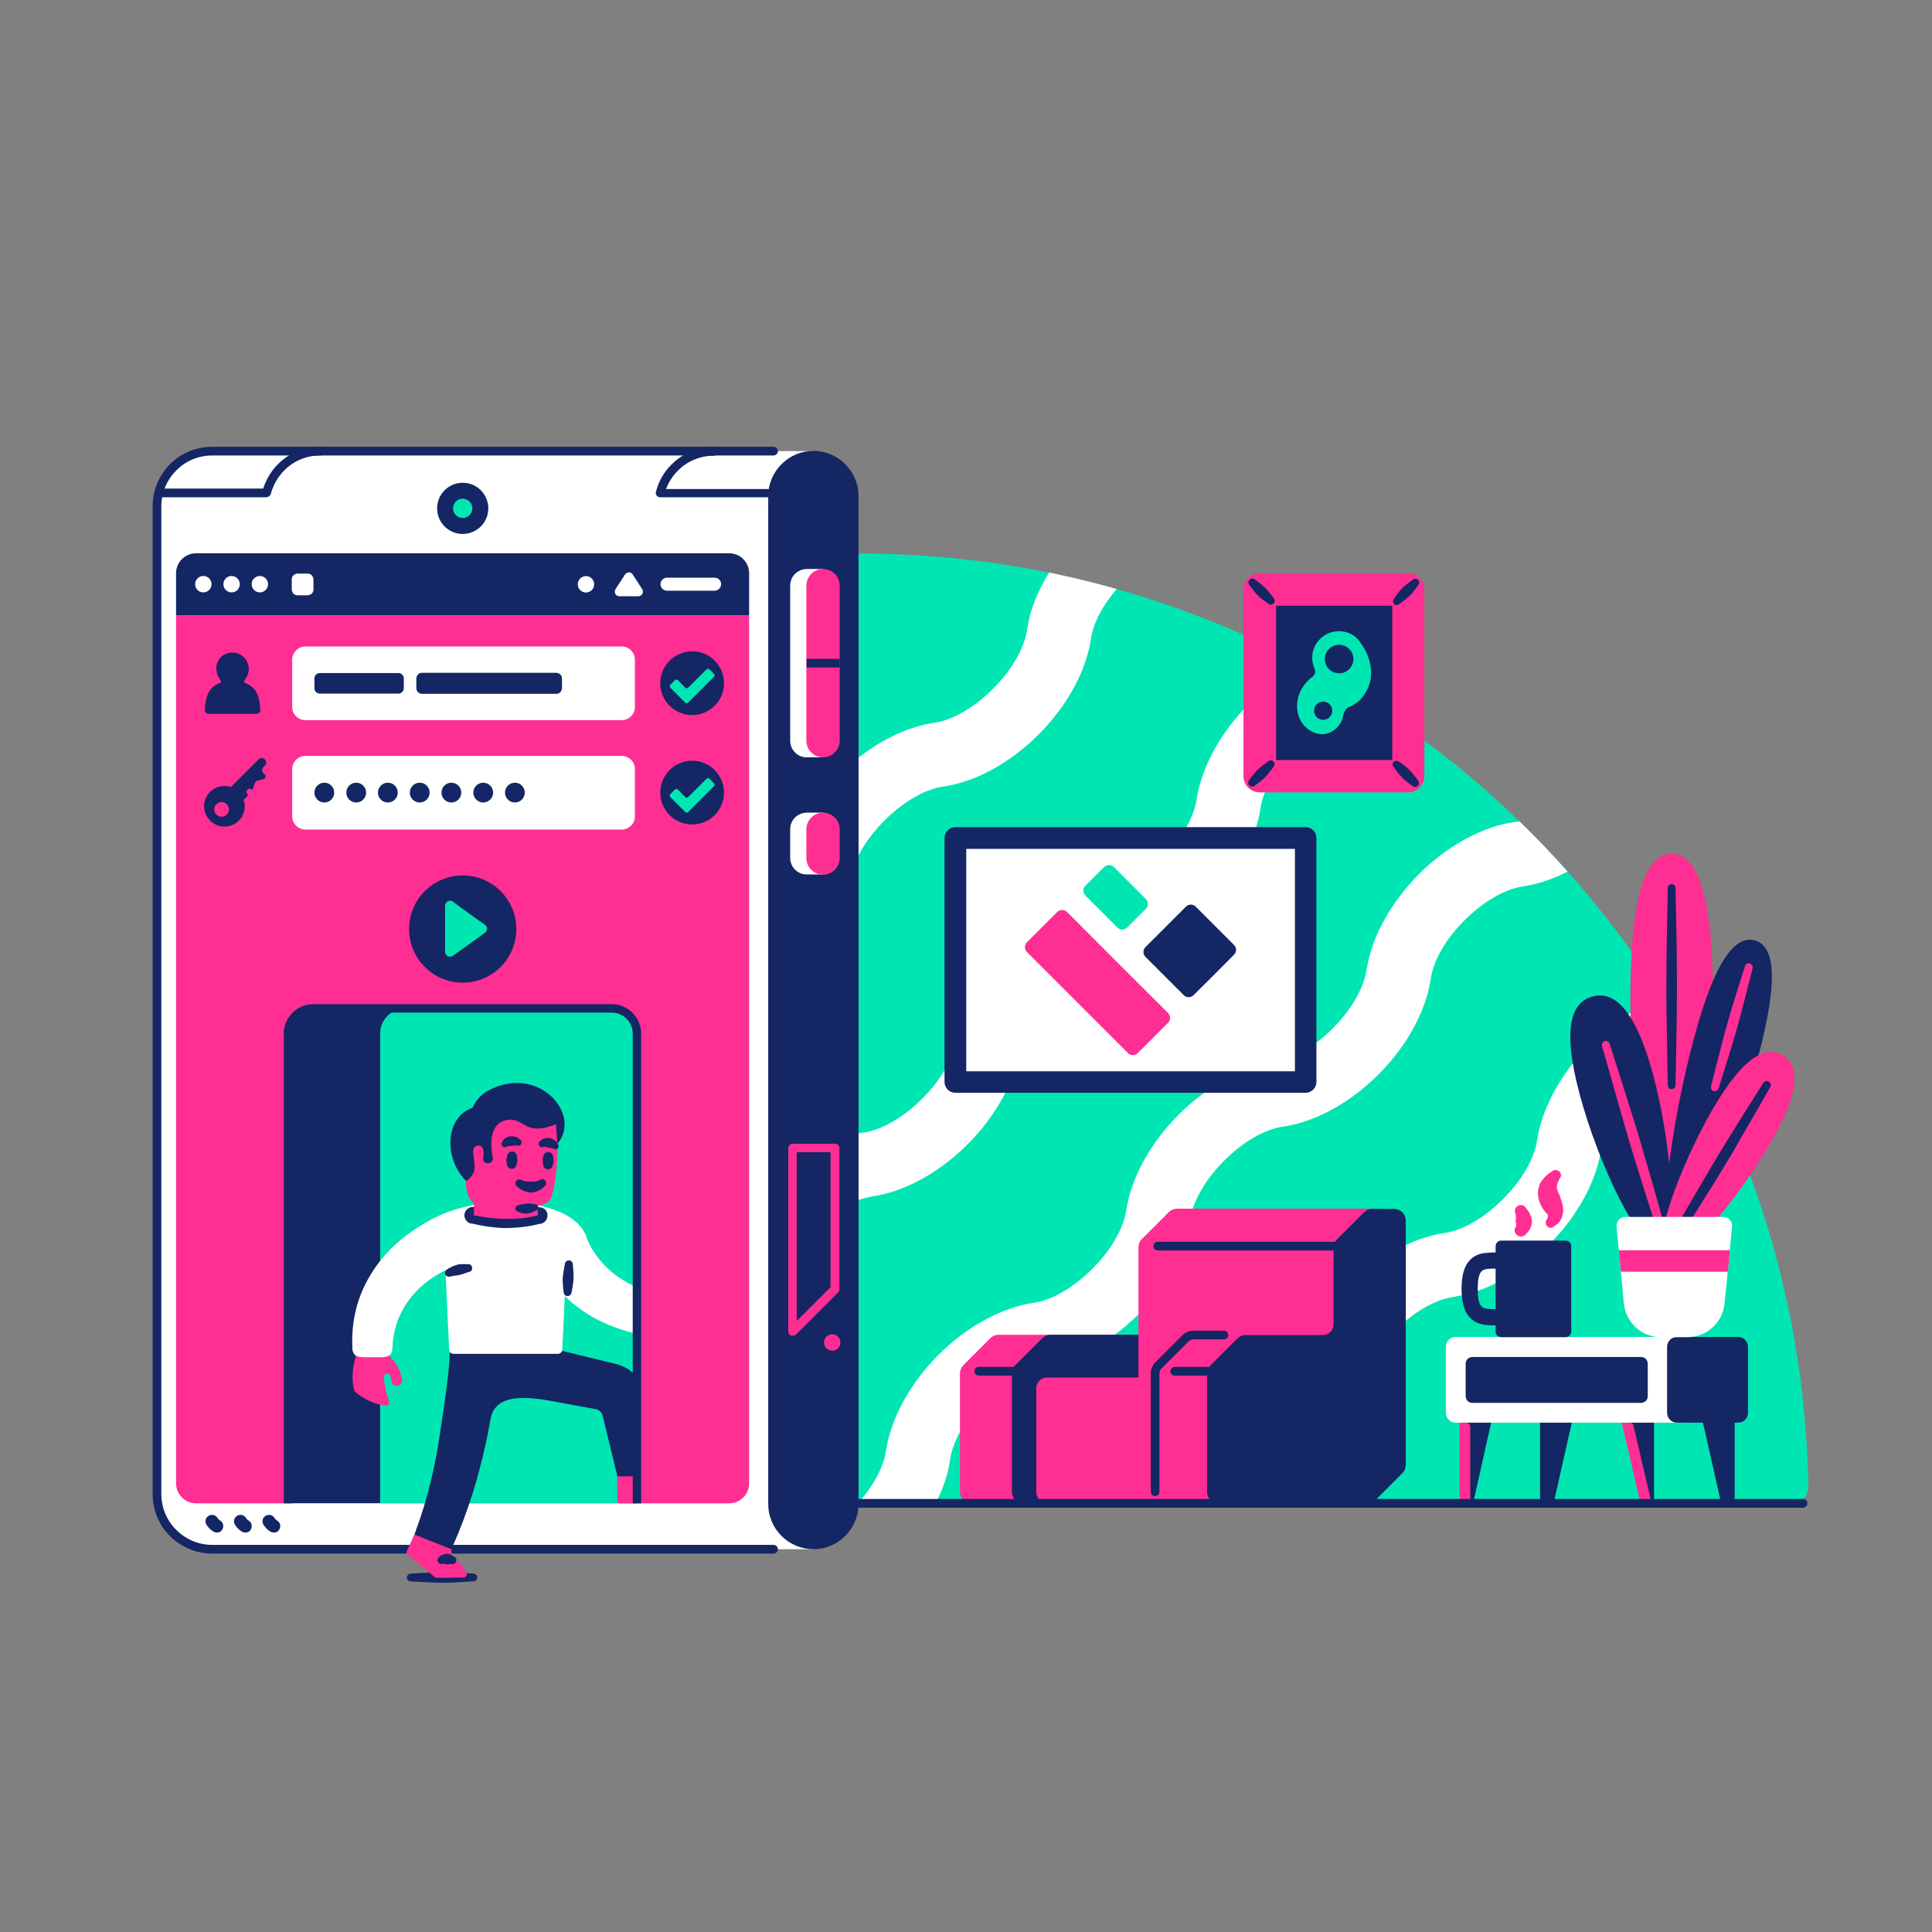 <?xml version="1.0" encoding="UTF-8"?><svg version="1.1" id="Calque_1" xmlns:serif="http://www.serif.com/" xmlns="http://www.w3.org/2000/svg" xmlns:xlink="http://www.w3.org/1999/xlink" x="0px" y="0px" viewBox="0 0 800 800" style="enable-background:new 0 0 800 800;" xml:space="preserve" width="800px" height="800px">

<rect x="0" y="0" width="800" height="800" fill="#808080" stroke="none"/>

<g id="Calque2">
	<path d="M355.5,622.5V229.2c214.8,0,389.7,172.6,393.3,386.6c0,1.8-0.7,3.5-1.9,4.8c-1.3,1.3-3,2-4.8,2
		C690.1,622.5,355.5,622.5,355.5,622.5L355.5,622.5z" style="fill:#00E6B3;"/>
	<path d="M434.4,237.1c9.5,1.9,18.8,4.2,28,6.8c-5.7,6.6-9.5,13.7-10.6,20.1l-0.1,0.7c-1.8,12.3-9.2,27-21.6,39.4
		c-12.1,12.1-26.2,19.4-38.3,21.4l-1.2,0.2c-7.7,1.1-16.6,6.3-24.4,14.1c-4.6,4.6-8.2,9.5-10.7,14.4v-40.5
		c10.4-8.1,21.6-13,31.3-14.4c7.7-1.1,16.6-6.3,24.4-14.1s12.9-16.7,14.1-24.4l0.2-1.2C426.6,252.6,429.6,244.8,434.4,237.1
		L434.4,237.1z" style="fill:#FFFFFF;"/>
	<path d="M540.1,275.1c10.7,5.7,21,11.8,31.1,18.5c-3.3,1.2-6.6,2.1-9.7,2.6l-1.2,0.2c-7.7,1.1-16.6,6.3-24.4,14.1
		c-7.6,7.6-12.6,16.1-13.9,23.7l-0.1,0.7c-1.8,12.3-9.2,27-21.6,39.4c-12.1,12.1-26.2,19.4-38.3,21.4l-1.2,0.2
		c-7.7,1.1-16.6,6.3-24.4,14.1c-7.8,7.8-12.9,16.7-14.1,24.4c-1.8,12.3-9.2,27-21.6,39.4c-12.5,12.5-27.1,19.8-39.4,21.6
		c-1.9,0.3-3.8,0.8-5.8,1.5v-27.6c0.7-0.1,1.3-0.2,2-0.3c7.7-1.1,16.6-6.3,24.4-14.1s12.9-16.7,14.1-24.4c1.8-12.3,9.2-27,21.6-39.4
		c12.5-12.5,27.1-19.8,39.4-21.6c7.7-1.1,16.6-6.3,24.4-14.1c7.8-7.8,12.9-16.7,14.1-24.4l0.2-1.2c2.1-12.1,9.4-26.2,21.4-38.3
		C524.2,284.3,532.2,278.8,540.1,275.1L540.1,275.1z" style="fill:#FFFFFF;"/>
	<path d="M629.2,340.1c6.9,6.7,13.5,13.6,19.9,20.8c-5.9,3-11.7,5-17.1,5.9l-1.2,0.2c-7.7,1.1-16.6,6.3-24.4,14.1
		c-7.6,7.6-12.6,16.1-13.9,23.7l-0.1,0.7c-1.8,12.3-9.2,27-21.6,39.4c-12.1,12.1-26.2,19.4-38.3,21.4l-1.2,0.2
		c-7.7,1.1-16.6,6.3-24.4,14.1c-7.8,7.8-12.9,16.7-14.1,24.4c-1.8,12.3-9.2,27-21.6,39.4c-12.5,12.5-27.1,19.8-39.4,21.6
		c-7.7,1.1-16.6,6.3-24.4,14.1c-7.6,7.6-12.6,16.1-13.9,23.7l-0.1,0.7c-0.8,5.7-2.8,11.8-6,18h-32v-0.2c6.3-7.1,10.5-14.8,11.5-21.7
		l0.2-1.2c2.1-12.1,9.4-26.2,21.4-38.3c12.5-12.5,27.1-19.8,39.4-21.6c7.7-1.1,16.6-6.3,24.4-14.1c7.8-7.8,12.9-16.7,14.1-24.4
		c1.8-12.3,9.2-27,21.6-39.4c12.5-12.5,27.1-19.8,39.4-21.6c7.7-1.1,16.6-6.3,24.4-14.1c7.8-7.8,12.9-16.7,14.1-24.4l0.2-1.2
		c2.1-12.1,9.4-26.2,21.4-38.3c12.5-12.5,27.1-19.8,39.4-21.6l0.1,0C627.8,340.4,628.5,340.3,629.2,340.1L629.2,340.1z" style="fill:#FFFFFF;"/>
	<path d="M688.6,413.3c4.9,7.8,9.6,15.9,14,24.1l-1.1,0.2c-7.7,1.1-16.6,6.3-24.4,14.1c-7.6,7.6-12.6,16.1-13.9,23.7
		L663,476c-1.8,12.3-9.2,27-21.6,39.4c-12.1,12.1-26.2,19.4-38.3,21.4l-1.2,0.2c-7.7,1.1-16.6,6.3-24.4,14.1
		c-7.8,7.8-12.9,16.7-14.1,24.4c-1.8,12.3-9.2,27-21.6,39.4c-2.8,2.8-5.6,5.3-8.6,7.5l-4,0H470c9.6-6.9,19.7-11.1,28.5-12.3
		c7.7-1.1,16.6-6.3,24.4-14.1c7.8-7.8,12.9-16.7,14.1-24.4c1.8-12.3,9.2-27,21.6-39.4c12.5-12.5,27.1-19.8,39.4-21.6
		c7.7-1.1,16.6-6.3,24.4-14.1c7.8-7.8,12.9-16.7,14.1-24.4l0.2-1.2c2.1-12.1,9.4-26.2,21.4-38.3
		C667.7,423.2,678.5,416.7,688.6,413.3L688.6,413.3z" style="fill:#FFFFFF;"/>
	<path d="M337,186.8H87.9c-6.1,0-11.9,2.4-16.2,6.7c-4.3,4.3-6.7,10.1-6.7,16.2c0,77.8,0,331.2,0,408.9
		c0,6.1,2.4,11.9,6.7,16.2c4.3,4.3,10.1,6.7,16.2,6.7c65.5,0,249.1,0,249.1,0V186.8L337,186.8z" style="fill:#FFFFFF;"/>
	<path d="M196,651.6c0,0-2.7-0.2-6.5-0.4c-2-0.1-4.2-0.2-6.5-0.2c-1.3,0-2.6,0-3.9,0.1c-4.9,0.2-9,0.5-9,0.5
		c-0.9,0-1.6,0.7-1.6,1.6c0,0.9,0.7,1.6,1.6,1.6c0,0,4.1,0.3,9,0.5c1.3,0,2.6,0.1,3.9,0.1c2.2,0,4.5-0.1,6.5-0.2
		c3.7-0.2,6.5-0.4,6.5-0.4c0.9,0,1.6-0.7,1.6-1.6C197.7,652.4,196.9,651.6,196,651.6z" style="fill:#142664;"/>
	<path d="M310.2,254.8H72.9v359.4c0,4.6,3.7,8.3,8.3,8.3c36.7,0,184,0,220.7,0c4.6,0,8.3-3.7,8.3-8.3
		C310.2,559.5,310.2,254.8,310.2,254.8L310.2,254.8z" style="fill:#FF2E93;"/>
	<path d="M168.4,417.6h-38.7c-5.8,0-10.4,4.7-10.4,10.4c0,41.7,0,194.4,0,194.4h49.1L168.4,417.6L168.4,417.6z" style="fill:#142664;"/>
	<path d="M263.8,428c0-5.8-4.7-10.4-10.4-10.4c-20.4,0-65.2,0-85.6,0c-5.8,0-10.4,4.7-10.4,10.4c0,41.7,0,194.4,0,194.4
		h106.5V428z" style="fill:#00E6B3;"/>
	<path d="M672.7,588h12.2v32c0,1.4-1.1,2.5-2.5,2.5h0c-1.1,0-2.1-0.8-2.4-1.9C678.4,613.4,672.7,588,672.7,588
		L672.7,588z" style="fill:#142664;"/>
	<path d="M617.7,588h-12.2v32c0,1.4,1.1,2.5,2.5,2.5c0,0,0,0,0,0c1.1,0,2.1-0.8,2.4-1.9C612,613.4,617.7,588,617.7,588
		L617.7,588z" style="fill:#142664;"/>
	<path d="M704.9,588h13.4v31.7c0,1.5-1.2,2.8-2.8,2.8c-0.2,0-0.4,0-0.6,0c-1.3,0-2.4-0.9-2.7-2.2
		C710.5,612.8,704.9,588,704.9,588z" style="fill:#142664;"/>
	<path d="M651.1,588h-13.4v31.7c0,1.5,1.2,2.8,2.8,2.8c0.2,0,0.4,0,0.6,0c1.3,0,2.4-0.9,2.7-2.2
		C645.5,612.8,651.1,588,651.1,588z" style="fill:#142664;"/>
	<path d="M607.1,589.1c0.4,0,0.9,0.2,1.2,0.5c0.3,0.3,0.5,0.7,0.5,1.2c0,6,0,26.3,0,30.7c0,0.3-0.1,0.5-0.3,0.7
		c-0.2,0.2-0.5,0.3-0.7,0.3c0,0,0,0,0,0c-0.2,0-0.4,0-0.6,0c-1.5,0-2.8-1.2-2.8-2.8v-30.6L607.1,589.1L607.1,589.1z" style="fill:#FF2E93;"/>
	<path d="M671.6,589.1h3.2c0.8,0,1.5,0.5,1.6,1.3c1.2,5.3,5.9,25.3,7.1,30.4c0.1,0.4,0,0.9-0.3,1.2
		c-0.3,0.3-0.7,0.5-1.1,0.5c0,0,0,0,0,0c-0.2,0-0.4,0-0.6,0c-1.3,0-2.4-0.9-2.7-2.1l-7.2-31.1C671.6,589.2,671.6,589.2,671.6,589.1z
		" style="fill:#FF2E93;"/>
	<path d="M701.6,557.7c0-1.1-0.4-2.1-1.2-2.9c-0.8-0.8-1.8-1.2-2.9-1.2c-16.4,0-78.2,0-94.7,0c-1.1,0-2.1,0.4-2.9,1.2
		c-0.8,0.8-1.2,1.8-1.2,2.9c0,6.8,0,20.5,0,27.3c0,1.1,0.4,2.1,1.2,2.9c0.8,0.8,1.8,1.2,2.9,1.2c16.4,0,78.2,0,94.7,0
		c1.1,0,2.1-0.4,2.9-1.2c0.8-0.8,1.2-1.8,1.2-2.9C701.6,578.3,701.6,564.6,701.6,557.7z" style="fill:#FFFFFF;"/>
	<g>
		<path d="M320.4,643.3H87.9c-6.6,0-12.8-2.6-17.5-7.2c-4.7-4.7-7.2-10.9-7.2-17.5V209.7c0-6.6,2.6-12.8,7.2-17.5
			c4.7-4.7,10.9-7.2,17.5-7.2h232.4c1,0,1.8,0.8,1.8,1.8s-0.8,1.8-1.8,1.8H87.9c-5.6,0-11,2.2-14.9,6.2c-4,4-6.2,9.3-6.2,14.9v408.9
			c0,5.6,2.2,11,6.2,14.9c4,4,9.3,6.2,14.9,6.2h232.4c1,0,1.8,0.8,1.8,1.8S321.3,643.3,320.4,643.3z" style="fill:#142664;"/>
	</g>
	<path d="M355.5,205.4c0-5-2-9.7-5.5-13.2c-3.5-3.5-8.3-5.5-13.2-5.5c0,0,0,0,0,0c-5,0-9.7,2-13.2,5.5
		c-3.5,3.5-5.5,8.3-5.5,13.2c0,73.7,0,343.8,0,417.4c0,5,2,9.7,5.5,13.2c3.5,3.5,8.3,5.5,13.2,5.5c0,0,0,0,0,0c5,0,9.7-2,13.2-5.5
		c3.5-3.5,5.5-8.3,5.5-13.2C355.5,549.2,355.5,279.1,355.5,205.4L355.5,205.4z" style="fill:#142664;"/>
	<path d="M262.9,273.1c0-1.4-0.6-2.8-1.6-3.8c-1-1-2.4-1.6-3.8-1.6c-22.5,0-108.6,0-131.1,0c-1.4,0-2.8,0.6-3.8,1.6
		c-1,1-1.6,2.4-1.6,3.8c0,5.5,0,14.1,0,19.7c0,1.4,0.6,2.8,1.6,3.8c1,1,2.4,1.6,3.8,1.6c22.5,0,108.6,0,131.1,0
		c1.4,0,2.8-0.6,3.8-1.6c1-1,1.6-2.4,1.6-3.8C262.9,287.2,262.9,278.6,262.9,273.1z" style="fill:#FFFFFF;"/>
	<path d="M262.9,318.4c0-1.4-0.6-2.8-1.6-3.8c-1-1-2.4-1.6-3.8-1.6c-22.5,0-108.6,0-131.1,0c-1.4,0-2.8,0.6-3.8,1.6
		c-1,1-1.6,2.4-1.6,3.8c0,5.5,0,14.1,0,19.7c0,1.4,0.6,2.8,1.6,3.8c1,1,2.4,1.6,3.8,1.6c22.5,0,108.6,0,131.1,0
		c1.4,0,2.8-0.6,3.8-1.6c1-1,1.6-2.4,1.6-3.8C262.9,332.5,262.9,323.9,262.9,318.4z" style="fill:#FFFFFF;"/>
	<path d="M96.2,270.2L96.2,270.2c3.7,0,6.8,3,6.8,6.8c0,0.9-0.2,1.8-0.5,2.6c-0.1,0.3-0.3,0.6-0.4,0.8
		c-0.2,0.4-1.1,1.6-1,2c0.1,0.4,1.2,0.7,1.6,0.9c1.1,0.6,2,1.3,2.7,2.2c1.3,1.6,1.9,3.8,2.2,6.2l0,0c0.1,0.7,0.1,1.5,0.2,2.3
		c0,0.4-0.1,0.8-0.4,1.1c-0.3,0.3-0.7,0.5-1.1,0.5l-2.6,0l0,0h-7.4h-7.4l0,0l-2.6,0c-0.4,0-0.8-0.2-1.1-0.5
		c-0.3-0.3-0.4-0.7-0.4-1.1c0-0.8,0.1-1.6,0.2-2.3l0,0c0.3-2.4,0.9-4.5,2.2-6.2c0.7-0.9,1.6-1.6,2.7-2.2c0.4-0.2,1.5-0.5,1.6-0.9
		c0.1-0.4-0.8-1.7-1-2c-0.2-0.3-0.3-0.5-0.4-0.8c-0.3-0.8-0.5-1.7-0.5-2.6C89.4,273.2,92.4,270.2,96.2,270.2z" style="fill:#142664;"/>
	<path d="M167.2,280.9c0-1.2-1-2.2-2.2-2.2c-6.6,0-26,0-32.6,0c-1.2,0-2.2,1-2.2,2.2c0,1.2,0,2.8,0,4.1
		c0,1.2,1,2.2,2.2,2.2c6.6,0,26,0,32.6,0c1.2,0,2.2-1,2.2-2.2C167.2,283.7,167.2,282.1,167.2,280.9z" style="fill:#142664;"/>
	<path d="M232.7,280.9c0-0.6-0.2-1.2-0.7-1.6c-0.4-0.4-1-0.7-1.6-0.7c-9.4,0-46.2,0-55.7,0c-0.6,0-1.2,0.2-1.6,0.7
		c-0.4,0.4-0.7,1-0.7,1.6c0,1.2,0,2.8,0,4.1c0,0.6,0.2,1.2,0.7,1.6c0.4,0.4,1,0.7,1.6,0.7c9.4,0,46.2,0,55.7,0
		c0.6,0,1.2-0.2,1.6-0.7c0.4-0.4,0.7-1,0.7-1.6C232.7,283.7,232.7,282.1,232.7,280.9z" style="fill:#142664;"/>
	<circle cx="134.3" cy="328.2" r="4.1" style="fill:#142664;"/>
	<circle cx="160.6" cy="328.2" r="4.1" style="fill:#142664;"/>
	<circle cx="186.9" cy="328.2" r="4.1" style="fill:#142664;"/>
	<circle cx="147.5" cy="328.2" r="4.1" style="fill:#142664;"/>
	<circle cx="173.8" cy="328.2" r="4.1" style="fill:#142664;"/>
	<circle cx="200.1" cy="328.2" r="4.1" style="fill:#142664;"/>
	<circle cx="213.2" cy="328.2" r="4.1" style="fill:#142664;"/>
	<g>
		<circle cx="286.6" cy="328.2" r="13.2" style="fill:#142664;"/>
		<path d="M283.7,330c0.4,0.4,0.9,0.4,1.3,0c1.6-1.6,5.9-5.9,7.5-7.5c0.4-0.4,0.9-0.4,1.3,0c0.5,0.5,1.3,1.3,1.8,1.8
			c0.4,0.4,0.4,0.9,0,1.3c-2.1,2.1-8.5,8.5-10.6,10.6c-0.4,0.4-0.9,0.4-1.3,0c-1.4-1.4-4.7-4.7-6.1-6.1c-0.4-0.4-0.4-0.9,0-1.3
			c0.5-0.5,1.3-1.3,1.8-1.8c0.2-0.2,0.4-0.3,0.7-0.3c0.2,0,0.5,0.1,0.7,0.3C281.5,327.8,282.9,329.2,283.7,330L283.7,330z" style="fill:#00E6B3;"/>
	</g>
	<g>
		<circle cx="286.6" cy="282.9" r="13.2" style="fill:#142664;"/>
		<path d="M283.7,284.7c0.4,0.4,0.9,0.4,1.3,0c1.6-1.6,5.9-5.9,7.5-7.5c0.4-0.4,0.9-0.4,1.3,0c0.5,0.5,1.3,1.3,1.8,1.8
			c0.4,0.4,0.4,0.9,0,1.3c-2.1,2.1-8.5,8.5-10.6,10.6c-0.4,0.4-0.9,0.4-1.3,0c-1.4-1.4-4.7-4.7-6.1-6.1c-0.4-0.4-0.4-0.9,0-1.3
			c0.5-0.5,1.3-1.3,1.8-1.8c0.2-0.2,0.4-0.3,0.7-0.3c0.2,0,0.5,0.1,0.7,0.3C281.5,282.5,282.9,283.9,283.7,284.7L283.7,284.7z" style="fill:#00E6B3;"/>
	</g>
	<circle cx="191.6" cy="384.7" r="22.2" style="fill:#142664;"/>
	<path d="M200.9,383c0.5,0.4,0.8,1,0.8,1.6c0,0.6-0.3,1.2-0.8,1.6c-3.4,2.4-9.6,6.9-13.4,9.6c-0.6,0.4-1.4,0.5-2.1,0.1
		c-0.7-0.3-1.1-1-1.1-1.8c0-5.1,0-14,0-19.1c0-0.7,0.4-1.4,1.1-1.8c0.7-0.3,1.5-0.3,2.1,0.1C191.3,376.2,197.6,380.7,200.9,383
		L200.9,383z" style="fill:#00E6B3;"/>
	<path d="M682.3,564.7c0-0.7-0.3-1.5-0.8-2s-1.2-0.8-2-0.8c-11.9,0-57.9,0-69.8,0c-0.7,0-1.5,0.3-2,0.8
		c-0.5,0.5-0.8,1.2-0.8,2v13.4c0,0.7,0.3,1.5,0.8,2s1.2,0.8,2,0.8c11.9,0,57.9,0,69.8,0c0.7,0,1.5-0.3,2-0.8c0.5-0.5,0.8-1.2,0.8-2
		V564.7z" style="fill:#142664;"/>
	<path d="M723.8,557.7c0-1.1-0.4-2.1-1.2-2.9c-0.8-0.8-1.8-1.2-2.9-1.2c-6.4,0-18.8,0-25.3,0c-1.1,0-2.1,0.4-2.9,1.2
		c-0.8,0.8-1.2,1.8-1.2,2.9c0,6.8,0,20.5,0,27.3c0,1.1,0.4,2.1,1.2,2.9c0.8,0.8,1.8,1.2,2.9,1.2c6.4,0,18.8,0,25.3,0
		c1.1,0,2.1-0.4,2.9-1.2c0.8-0.8,1.2-1.8,1.2-2.9C723.8,578.3,723.8,564.6,723.8,557.7z" style="fill:#142664;"/>
	<path d="M397.5,617.7v-49c0-1.3,0.5-2.5,1.4-3.4c2.7-2.7,8.5-8.5,11.2-11.2c0.9-0.9,2.1-1.4,3.4-1.4
		c9.2,0,47.9,0,61.5,0c1.3,0,2.5,0.5,3.4,1.4c0.9,0.9,1.4,2.1,1.4,3.4v49c0,1.3-0.5,2.5-1.4,3.4c-2.7,2.7-8.5,8.5-11.2,11.2
		c-0.9,0.9-2.1,1.4-3.4,1.4c-9.2,0-47.9,0-61.5,0c-1.3,0-2.5-0.5-3.4-1.4C398,620.2,397.5,619,397.5,617.7z" style="fill:#FF2E93;"/>
	<path d="M419,617.7v-49c0-1.3,0.5-2.5,1.4-3.4c2.7-2.7,8.5-8.5,11.2-11.2c0.9-0.9,2.1-1.4,3.4-1.4c9.2,0,47.9,0,61.5,0
		c1.3,0,2.5,0.5,3.4,1.4c0.9,0.9,1.4,2.1,1.4,3.4v49c0,1.3-0.5,2.5-1.4,3.4c-2.7,2.7-8.5,8.5-11.2,11.2c-0.9,0.9-2.1,1.4-3.4,1.4
		c-9.2,0-47.9,0-61.5,0c-1.3,0-2.5-0.5-3.4-1.4C419.5,620.2,419,619,419,617.7L419,617.7z" style="fill:#142664;"/>
	<path d="M471.4,591v-74.5c0-1.3,0.5-2.5,1.4-3.4c2.7-2.7,8.5-8.5,11.2-11.2c0.9-0.9,2.1-1.4,3.4-1.4
		c9.2,0,68.9,0,82.6,0c1.3,0,2.5,0.5,3.4,1.4c0.9,0.9,1.4,2.1,1.4,3.4v74.5c0,1.3-0.5,2.5-1.4,3.4c-2.7,2.7-8.5,8.5-11.2,11.2
		c-0.9,0.9-2.1,1.4-3.4,1.4c-9.2,0-68.9,0-82.5,0c-1.3,0-2.5-0.5-3.4-1.4C471.9,593.5,471.4,592.3,471.4,591L471.4,591z" style="fill:#FF2E93;"/>
	<path d="M481.1,570.4h-47.6c-1.2,0-2.3,0.5-3.1,1.3s-1.3,1.9-1.3,3.1c0,9.6,0,32.7,0,42.9c0,1.3,0.5,2.6,1.4,3.5
		c0.9,0.9,2.2,1.4,3.5,1.4c13,0,47,0,47,0L481.1,570.4L481.1,570.4z" style="fill:#FF2E93;"/>
	<path d="M643.6,507.7c2.7-1.5,3.2-3.5,3.6-5.5c0.3-1.6-0.1-3.2-0.6-4.9c-0.3-1-0.7-1.9-1-2.9c-0.2-0.4-0.5-0.8-0.6-1.3
		c0-0.3-0.3-0.5-0.3-0.8c0-0.4-0.1-0.8,0-1.2c0.1-0.4,0.1-0.8,0.3-1.2c0.2-0.5,0.4-1.1,0.7-1.7c0.9-0.9,0.9-2.3,0-3.1
		s-2.3-0.9-3.1,0c-2.5,1.5-3.7,3.1-4.7,4.6c-0.4,0.6-0.5,1.2-0.7,1.9c-0.6,1.9-0.4,3.8,0.1,5.6c0.3,0.9,0.7,1.8,1.2,2.7
		c0.3,0.6,0.8,1.1,1.1,1.6c0.2,0.3,0.4,0.4,0.6,0.7c0.2,0.3,0.7,0.4,0.7,0.8c0,0.5,0.1,1-0.2,1.7c-0.9,0.9-0.9,2.3,0,3.1
		C641.4,508.6,642.8,508.6,643.6,507.7L643.6,507.7z" style="fill:#FF2E93;"/>
	<path d="M631.8,511.1c0,0,0,0,0.1-0.1c0.2-0.2,0.5-0.6,1-1.1c0.3-0.4,0.5-0.8,0.8-1.4c0.4-0.8,0.7-1.8,0.6-3.1
		c0-0.6-0.1-1.2-0.4-1.8c-0.4-1.1-1-2.2-2-3.3c-0.6-1.2-2.1-1.7-3.3-1c-1.2,0.6-1.7,2.1-1,3.3c0.1,0.5,0,0.9,0.1,1.4
		c0.1,0.6-0.1,1.2-0.1,1.6c0.1,1,0.4,1.7,0.2,2.1c-0.1,0.2-0.1,0.3-0.1,0.3c-0.8,0.8-0.7,2.4,0.3,3.3
		C629.2,512.3,630.8,512.2,631.8,511.1L631.8,511.1z" style="fill:#FF2E93;"/>
	<path d="M692.2,353.6c9.4,0,17.1,13.2,17.1,59.7s-7.7,108.9-17.1,108.9c-9.4,0-17.1-62.4-17.1-108.9
		C675.1,366.7,682.8,353.6,692.2,353.6L692.2,353.6z" style="fill:#FF2E93;"/>
	<path d="M545.1,347c0-2.5-2-4.5-4.5-4.5h-145c-2.5,0-4.5,2-4.5,4.5v101c0,2.5,2,4.5,4.5,4.5h145c2.5,0,4.5-2,4.5-4.5
		V347z M400.1,351.5v92.1h136.1v-92.1H400.1z" style="fill:#142664;"/>
	<rect x="400.1" y="351.5" width="136.1" height="92.1" style="fill:#FFFFFF;"/>
	<g>
		<path d="M441.8,377.6c-0.5-0.5-1.2-0.8-2-0.8c-0.8,0-1.5,0.3-2,0.8c-3.2,3.2-9.4,9.4-12.6,12.6
			c-0.5,0.5-0.8,1.2-0.8,2c0,0.8,0.3,1.5,0.8,2c7.6,7.6,34.4,34.4,41.9,41.9c0.5,0.5,1.2,0.8,2,0.8s1.5-0.3,2-0.8
			c3.2-3.2,9.4-9.4,12.6-12.6c0.5-0.5,0.8-1.2,0.8-2c0-0.8-0.3-1.5-0.8-2C476.2,412,449.3,385.2,441.8,377.6L441.8,377.6z" style="fill:#FF2E93;"/>
		<path d="M511,395.3c1.1-1.1,1.1-2.9,0-4c-3.8-3.8-12.1-12.1-15.9-15.9c-1.1-1.1-2.9-1.1-4,0c-4,4-12.8,12.8-16.8,16.8
			c-1.1,1.1-1.1,2.9,0,4c3.8,3.8,12.1,12.1,15.9,15.9c1.1,1.1,2.9,1.1,4,0C498.2,408.2,507.1,399.3,511,395.3L511,395.3z" style="fill:#142664;"/>
		<path d="M462.7,384.1c0.5,0.5,1.2,0.8,2,0.8c0.8,0,1.5-0.3,2-0.8c2.2-2.2,5.6-5.6,7.8-7.8c0.5-0.5,0.8-1.2,0.8-2
			s-0.3-1.5-0.8-2c-3.3-3.3-10-10-13.3-13.3c-0.5-0.5-1.2-0.8-2-0.8c-0.8,0-1.5,0.3-2,0.8c-2.2,2.2-5.6,5.6-7.8,7.8
			c-0.5,0.5-0.8,1.2-0.8,2c0,0.7,0.3,1.5,0.8,2C452.7,374.1,459.4,380.7,462.7,384.1L462.7,384.1z" style="fill:#00E6B3;"/>
	</g>
	<path d="M263.8,617.9c-2.1,0-4.3-0.8-5.9-2.4c-1.3-1.3-2.1-3-2.4-4.8l0,0c0,0-0.3-1.3-0.6-2.5
		c-1.2-4.9-3.6-14.8-5.4-22.1c-0.3-1.3-1.4-2.3-2.8-2.6l-19.1-3.5c-11.8-2.1-22.3-2.1-24.4,7.1l-0.4,2.2l0,0c-0.5,2.9-1.1,5.9-1.8,9
		c-2.8,12.9-7.1,27.6-13.7,42.3c-1.7,4.2-6.6,6.3-10.8,4.5c-4.2-1.7-6.3-6.6-4.5-10.8c5.2-13.9,8.2-27.5,10-39.5
		c2.4-15.9,4.3-28.8,4.2-35.4h46.7l22.2,5.4c3.1,0.8,5.9,2.4,8,4.7c0.3,0.3,0.5,0.6,0.8,0.9L263.8,617.9L263.8,617.9z" style="fill:#142664;"/>
	<path d="M263.8,611.3v11.2c-3.1,0-5.7,0-7.1,0c-0.6,0-1.1-0.5-1.1-1.1l0-10.1L263.8,611.3L263.8,611.3z" style="fill:#FF2E93;"/>
	<path d="M171.6,635.4l15.3,6.1c0,0,0.1,1.9,0.2,3.1c0,0.5,0.3,0.9,0.8,1.2c2.2,1,3.5,2.5,4.4,3.9c-0.4,0-0.4,0,0,0
		c0.4,0.7,0.7,1.3,0.9,1.9c0.1,0.4,0,0.8-0.2,1.1c-0.2,0.3-0.6,0.5-1,0.5c-3.1,0.1-9.3,0.1-11.1,0.1c-0.3,0-0.6-0.1-0.9-0.3
		c-1.7-1.4-8.8-7.3-11.2-9.3c-0.5-0.4-0.6-1.1-0.3-1.6L171.6,635.4L171.6,635.4z" style="fill:#FF2E93;"/>
	<path d="M263.8,552.3c-5.9-1.3-11-3.2-15.5-5.4c-19.4-9.7-26.1-26.3-26.1-26.3c-2.2-5.7,0.6-12.2,6.3-14.4
		c5.7-2.2,12.2,0.6,14.4,6.3c0,0,3.4,10.3,14.8,17.4c1.8,1.1,3.8,2.2,6,3.1L263.8,552.3L263.8,552.3z" style="fill:#FFFFFF;"/>
	<path d="M159.2,560.4c0.5,0,1,0.2,1.4,0.5c0,0,4.9,3.9,5.9,10.4c0.2,1.2-0.7,2.3-1.9,2.5c-1.2,0.2-2.3-0.7-2.5-1.9
		c-0.1-0.8-0.3-1.5-0.5-2.1c-0.2-0.7-0.9-1-1.6-0.9c-0.7,0.1-1.1,0.8-1.1,1.5c0.3,2.8,0.9,6.1,2.2,9.8c0.1,0.4,0.1,0.9-0.2,1.3
		c-0.3,0.4-0.7,0.6-1.1,0.6c-2.5-0.3-7.2-1.3-12.6-5.6c-0.2-0.2-0.3-0.4-0.4-0.6c-0.5-1.4-1.9-7.2,0.9-15.5L159.2,560.4L159.2,560.4
		L159.2,560.4z" style="fill:#FF2E93;"/>
	<path d="M235,511.7h-51.2c0,0,1.8,38.5,2.2,47.2c0,1,0.8,1.7,1.8,1.7c7.3,0,35.9,0,43.2,0c1,0,1.8-0.8,1.8-1.7
		C233.3,550.2,235,511.7,235,511.7L235,511.7z" style="fill:#FFFFFF;"/>
	<path d="M187,501.4c5.9-1.7,12.1,1.8,13.7,7.7c1.7,5.9-1.8,12.1-7.7,13.7c0,0-12.3,2.7-21.2,12.5
		c-4.8,5.3-8.9,12.6-9.3,22.7c0,4.6-3.7,4-8.3,4c-4.6,0-8.3,0.6-8.3-4c-0.7-15.1,4.4-26.5,10.9-35.1C168.9,507,187,501.4,187,501.4
		L187,501.4z M187,501.4L187,501.4L187,501.4z" style="fill:#FFFFFF;"/>
	<path d="M176.3,506.3c8.5-5.2,20-8.5,32.7-8.5c13.3,0,30.1,3.5,34,14.7c-7.7,9.8-19.8,10.6-33.2,10.6
		C196.1,523.2,183.9,516.5,176.3,506.3L176.3,506.3z" style="fill:#FFFFFF;"/>
	<path d="M223.3,499.9c0,0-2.1-0.6-5.5-1c-2.3-0.3-5.1-0.6-8.3-0.6c-2.6,0-5.4,0.3-8.2,0.6c-1.9,0.2-3.7,0.6-5.5,0.9
		c-1.9,0-3.5,1.5-3.5,3.4c0,1.9,1.5,3.5,3.4,3.5c1.8,0.4,3.6,0.8,5.5,1.1c2.8,0.4,5.7,0.7,8.3,0.7c3.1,0,6-0.3,8.3-0.6
		c3.5-0.5,5.5-1.1,5.5-1.1c1.9,0,3.4-1.6,3.4-3.5C226.8,501.4,225.2,499.9,223.3,499.9z" style="fill:#142664;"/>
	<path d="M196.3,498.3c-0.8-0.3-2.6-2.7-3-5.1c-2.2-14.5,3.9-31.5,3.9-31.5s13.1-7.2,33,1.8c0,0,2.2,18-1.7,31.7
		c-0.4,1.5-1.6,2.7-3.1,3.3c-0.8,0.3-1.7,0.6-2.8,0.8l0.1,3.9c0,0-10.5,3.4-26.5,0L196.3,498.3L196.3,498.3z" style="fill:#FF2E93;"/>
	<path d="M221.2,498.6c0.7-0.1,1.4,0.3,1.6,1c0.2,0.7-0.2,1.5-1.1,1.7c0,0-0.4,0.3-1.3,0.7c-0.6,0.2-1.3,0.4-2.1,0.5
		c-0.7,0-1.4,0-2.2-0.2c-0.5-0.1-0.9-0.3-1.4-0.5c-0.8-0.1-1.3-0.7-1.3-1.5c0.1-0.8,0.7-1.3,1.5-1.3c0.5-0.1,0.8-0.3,1.3-0.3
		c0.7-0.1,1.3-0.3,1.8-0.3c0.7-0.1,1.3,0,1.8,0C220.7,498.5,221.2,498.6,221.2,498.6L221.2,498.6L221.2,498.6z" style="fill:#142664;"/>
	<path d="M210.2,474.6l3.9-0.3c0.7,0.3,1.5,0,1.8-0.7c0.3-0.7,0-1.5-0.7-1.8c-0.4-0.4-0.7-0.6-1.1-0.8
		c-0.3-0.2-0.6-0.2-0.9-0.3c-0.6-0.2-1.2-0.2-1.7-0.2c-0.3,0-0.5,0.1-0.8,0.1c-0.7,0.2-1.2,0.5-1.6,0.8c-0.3,0.3-0.6,0.5-0.7,0.7
		c-0.2,0.3-0.3,0.5-0.3,0.5c-0.6,0.7-0.6,1.5,0,2.1C208.8,475.2,209.7,475.2,210.2,474.6L210.2,474.6z" style="fill:#142664;"/>
	<path d="M225.2,474.8l3.9,0.8c0.6,0.5,1.4,0.4,1.9-0.1c0.5-0.6,0.4-1.4-0.1-1.9c-0.3-0.5-0.5-0.8-0.8-1.1
		c-0.2-0.3-0.5-0.4-0.8-0.6c-0.5-0.3-1-0.5-1.6-0.6c-0.3-0.1-0.5-0.1-0.8-0.1c-0.7,0-1.3,0.1-1.8,0.3c-0.4,0.2-0.7,0.3-0.9,0.5
		c-0.3,0.3-0.4,0.4-0.4,0.4c-0.8,0.5-1,1.3-0.6,2C223.7,475,224.6,475.2,225.2,474.8L225.2,474.8z" style="fill:#142664;"/>
	<path d="M225,478.9c0,0-0.3,0.8-0.3,1.6c0,0.8,0.2,1.6,0.2,1.6c-0.1,1.1,0.8,2,1.9,2.1c1.1,0.1,2-0.8,2.1-1.9
		c0,0,0.3-0.8,0.3-1.6c0-0.8-0.2-1.6-0.2-1.6c0.1-1.1-0.8-2-1.9-2.1C226,477,225.1,477.8,225,478.9L225,478.9z" style="fill:#142664;"/>
	<path d="M210,478.7c0,0-0.3,0.8-0.3,1.6c0,0.8,0.2,1.6,0.2,1.6c-0.1,1.1,0.8,2,1.9,2.1c1.1,0.1,2-0.8,2.1-1.9
		c0,0,0.3-0.8,0.3-1.6c0-0.8-0.2-1.6-0.2-1.6c0.1-1.1-0.8-2-1.9-2.1C211,476.8,210.1,477.6,210,478.7z" style="fill:#142664;"/>
	<path d="M214,491.2c0,0,0.9,1,2.6,1.8c0.9,0.4,1.9,0.7,3.1,0.8c0.6,0,1.3-0.1,2-0.3c1.3-0.4,2.6-1,3.8-2.3
		c0.7-0.5,0.9-1.6,0.3-2.3c-0.5-0.7-1.6-0.9-2.3-0.3c-1.1,0.6-2.1,0.7-3,0.7c-0.2,0-0.5,0-0.7,0c-0.4,0-0.7,0-1,0
		c-1.6-0.2-2.7-0.6-2.7-0.6c-0.7-0.6-1.8-0.4-2.3,0.3C213.1,489.6,213.3,490.6,214,491.2z" style="fill:#142664;"/>
	<path d="M195.7,458.7c1.1-2.6,3.1-5.4,6.8-7.3c20.6-10.7,38.6,10,28.3,22.3l-0.6-8.2c-12.9,5.3-13-2.7-19.9-1.8
		c-6.9,0.9-7.7,8.6-6.3,15.2c0.8,3.6-4.6,3.7-3.9,0.3c0.5-2.5,0-5.2-2.4-4.8c-3.2,0.5-1,5.3-1.2,9.3c-0.1,3.4-3.5,5.3-3.5,5.3
		C183.6,479.7,184.3,462.5,195.7,458.7L195.7,458.7L195.7,458.7z" style="fill:#142664;"/>
	<path d="M236.7,534.9c0,0,0.3-1.2,0.5-2.8c0.1-0.9,0.3-1.9,0.3-2.8c0-0.6,0-1.2,0-1.7c-0.1-2.2-0.3-4-0.3-4
		c0-0.9-0.7-1.7-1.6-1.7c-0.9,0-1.7,0.7-1.7,1.6c0,0-0.4,1.8-0.7,4c-0.1,0.6-0.1,1.1-0.2,1.7c0,1,0,2,0.1,2.9
		c0.1,1.7,0.3,2.9,0.3,2.9c0,0.9,0.7,1.7,1.6,1.7S236.7,535.8,236.7,534.9z" style="fill:#142664;"/>
	<path d="M186.6,528.5c0,0,0.7-0.1,1.9-0.3c0.5-0.1,1.2-0.1,1.9-0.3c0.4-0.1,0.7-0.2,1.1-0.3c0.8-0.3,1.6-0.6,2.6-0.9
		c0.9-0.1,1.6-0.9,1.4-1.8c-0.1-0.9-0.9-1.6-1.8-1.4c-1.1-0.1-2.1-0.1-3.1,0c-0.5,0-0.9,0.1-1.3,0.2c-0.8,0.2-1.5,0.5-2.1,0.8
		c-1.4,0.6-2,1.1-2,1.1c-0.8,0.4-1.2,1.3-0.8,2.2C184.8,528.5,185.8,528.9,186.6,528.5L186.6,528.5z" style="fill:#142664;"/>
	<g>
		<path d="M110.3,205.9H65.7c-1,0-1.8-0.8-1.8-1.8c0-1,0.8-1.8,1.8-1.8H109c1.2-3.8,3.3-7.3,6.1-10.1
			c4.7-4.7,10.9-7.2,17.5-7.2c1,0,1.8,0.8,1.8,1.8s-0.8,1.8-1.8,1.8c-5.6,0-11,2.2-14.9,6.2c-2.7,2.7-4.6,6.1-5.6,9.8
			C111.9,205.3,111.1,205.9,110.3,205.9z" style="fill:#142664;"/>
	</g>
	<g>
		<path d="M318.1,205.9h-44.8c-0.5,0-1.1-0.3-1.4-0.7c-0.3-0.4-0.5-1-0.3-1.5c1.1-4.3,3.3-8.3,6.5-11.4
			c4.7-4.7,10.9-7.2,17.5-7.2c1,0,1.8,0.8,1.8,1.8s-0.8,1.8-1.8,1.8c-5.6,0-11,2.2-14.9,6.2c-2.2,2.2-3.8,4.7-4.9,7.6h42.4
			c1,0,1.8,0.8,1.8,1.8C319.9,205.1,319.1,205.9,318.1,205.9z" style="fill:#142664;"/>
	</g>
	<circle cx="191.6" cy="210.5" r="10.6" style="fill:#142664;"/>
	<circle cx="191.6" cy="210.5" r="4" style="fill:#00E6B3;"/>
	<path d="M310.2,237.4c0-4.6-3.7-8.3-8.3-8.3c-36.7,0-184,0-220.7,0c-4.6,0-8.3,3.7-8.3,8.3c0,7.5,0,17.4,0,17.4h237.3
		V237.4z" style="fill:#142664;"/>
	<g>
		<path d="M295.9,244.6h-19.7c-1.5,0-2.7-1.2-2.7-2.7s1.2-2.7,2.7-2.7h19.7c1.5,0,2.7,1.2,2.7,2.7
			S297.3,244.6,295.9,244.6z" style="fill:#FFFFFF;"/>
	</g>
	<path d="M256.5,246.9c-0.7,0-1.4-0.4-1.7-1c-0.3-0.6-0.3-1.4,0.1-2c1.2-1.9,2.8-4.2,3.9-6c0.4-0.6,1-0.9,1.6-0.9
		c0.7,0,1.3,0.3,1.6,0.9c1.1,1.8,2.7,4.1,3.9,6c0.4,0.6,0.4,1.4,0.1,2c-0.3,0.6-1,1-1.7,1H256.5L256.5,246.9z" style="fill:#FFFFFF;"/>
	<circle cx="84.2" cy="241.9" r="3.4" style="fill:#FFFFFF;"/>
	<circle cx="95.9" cy="241.9" r="3.4" style="fill:#FFFFFF;"/>
	<circle cx="107.6" cy="241.9" r="3.4" style="fill:#FFFFFF;"/>
	<circle cx="344.6" cy="555.9" r="3.4" style="fill:#FF2E93;"/>
	
		<ellipse transform="matrix(0.16 -0.987 0.987 0.16 -34.947 442.788)" cx="242.7" cy="241.9" rx="3.4" ry="3.4" style="fill:#FFFFFF;"/>
	<path d="M129.8,240c0-0.7-0.3-1.3-0.7-1.8c-0.5-0.5-1.1-0.7-1.8-0.7h-4c-0.7,0-1.3,0.3-1.8,0.7
		c-0.5,0.5-0.7,1.1-0.7,1.8v4c0,0.7,0.3,1.3,0.7,1.8c0.5,0.5,1.1,0.7,1.8,0.7h4c0.7,0,1.3-0.3,1.8-0.7c0.5-0.5,0.7-1.1,0.7-1.8V240z
		" style="fill:#FFFFFF;"/>
	<g>
		<path d="M265.6,622.5H262V428c0-4.8-3.9-8.7-8.7-8.7H129.8c-4.8,0-8.7,3.9-8.7,8.7v194.5h-3.6V428
			c0-6.7,5.5-12.2,12.2-12.2h123.6c6.7,0,12.2,5.5,12.2,12.2V622.5z" style="fill:#142664;"/>
	</g>
	<path d="M334,313.6c-3.8,0-6.8-3.1-6.8-6.9c0-14.8,0-49.4,0-64.2c0-3.8,3-6.8,6.8-6.9v0h6.9v78L334,313.6L334,313.6
		L334,313.6z" style="fill:#FFFFFF;"/>
	<path d="M334,336.5h6.9v25.6H334v0c-3.8,0-6.8-3.1-6.8-6.9v-11.9C327.2,339.6,330.2,336.6,334,336.5L334,336.5
		L334,336.5z" style="fill:#FFFFFF;"/>
	<path d="M347.7,242.5c0-3.8-3.1-6.9-6.9-6.9c0,0,0,0,0,0c-3.8,0-6.9,3.1-6.9,6.9c0,14.8,0,49.4,0,64.2
		c0,3.8,3.1,6.9,6.9,6.9c0,0,0,0,0,0c3.8,0,6.9-3.1,6.9-6.9C347.7,291.9,347.7,257.2,347.7,242.5L347.7,242.5z" style="fill:#FF2E93;"/>
	<path d="M347.7,343.4c0-3.8-3.1-6.9-6.9-6.9h0c-3.8,0-6.9,3.1-6.9,6.9v11.9c0,3.8,3.1,6.9,6.9,6.9h0
		c3.8,0,6.9-3.1,6.9-6.9V343.4z" style="fill:#FF2E93;"/>
	<g>
		<path d="M328.2,553.1c-0.2,0-0.5,0-0.7-0.1c-0.7-0.3-1.1-0.9-1.1-1.6v-76c0-1,0.8-1.8,1.8-1.8h17.6
			c1,0,1.8,0.8,1.8,1.8v58.4c0,0.5-0.2,0.9-0.5,1.3l-17.6,17.6C329.1,552.9,328.6,553.1,328.2,553.1z M329.9,477.1V547l14-14v-55.9
			H329.9z M345.7,533.7L345.7,533.7L345.7,533.7z" style="fill:#FF2E93;"/>
	</g>
	<path d="M619.3,518.6v-2.6c0-1.2,1-2.3,2.3-2.3c5.7,0,20.9,0,26.7,0c1.2,0,2.3,1,2.3,2.3c0,7,0,28.4,0,35.4
		c0,1.2-1,2.3-2.3,2.3c-5.7,0-20.9,0-26.7,0c-1.2,0-2.3-1-2.3-2.3v-2.6c-1.8,0-3.4,0-4.9-0.3c-2.4-0.4-4.5-1.4-6.1-3.3
		c-1.8-2.1-3.1-5.6-3.1-11.5c0-6,1.3-9.5,3.1-11.5c1.6-1.9,3.6-2.9,6.1-3.3C615.9,518.7,617.5,518.6,619.3,518.6L619.3,518.6z
		 M619.3,525.3c-1,0-2,0-3,0.1c-1.1,0.1-2.2,0.3-2.9,1.1c-1.1,1.3-1.5,3.5-1.5,7.2s0.4,5.9,1.5,7.2c0.7,0.8,1.8,1,2.9,1.1
		c0.9,0.1,1.9,0.1,3,0.1V525.3L619.3,525.3z" style="fill:#142664;"/>
	<path d="M690.6,367.7c0,0-0.2,8.7-0.4,20.4c-0.1,6.2-0.2,13.3-0.2,20.4c0,4.1,0,8.3,0.1,12.3
		c0.2,15.6,0.5,28.6,0.5,28.6c0,0.9,0.7,1.6,1.6,1.6c0.9,0,1.6-0.7,1.6-1.6c0,0,0.3-13,0.5-28.6c0-4,0.1-8.1,0.1-12.3
		c0-7.1-0.1-14.2-0.2-20.4c-0.2-11.7-0.4-20.4-0.4-20.4c0-0.9-0.7-1.6-1.6-1.6C691.3,366,690.6,366.8,690.6,367.7L690.6,367.7z" style="fill:#142664;"/>
	<path d="M726.6,389.4c7.4,2,10.7,13.4,1.4,48.3c-9.3,34.8-27.8,79.9-35.2,77.9c-7.4-2-0.9-50.3,8.5-85.1
		C710.5,395.7,719.2,387.4,726.6,389.4L726.6,389.4z" style="fill:#142664;"/>
	<path d="M659.5,412.6c-8.4,2.2-13,12.1-5.4,40.5c7.6,28.4,24.6,64.7,33,62.4c8.4-2.2,5-42.2-2.6-70.6
		C676.8,416.6,667.8,410.4,659.5,412.6L659.5,412.6z" style="fill:#142664;"/>
	<path d="M738.1,436.9c6.6,3.8,8.2,13.5-5.1,36.6c-13.4,23.1-36.6,51-43.3,47.2c-6.6-3.8,5.9-37.9,19.3-61.1
		C722.3,436.6,731.5,433.1,738.1,436.9L738.1,436.9z" style="fill:#FF2E93;"/>
	<path d="M695.6,512.3c0,0,4.2-6.5,9.7-15.3c2.9-4.7,6.3-10,9.5-15.4c1.9-3.1,3.8-6.3,5.5-9.4c7-12,12.7-22,12.7-22
		c0.5-0.8,0.2-1.8-0.6-2.3c-0.8-0.5-1.8-0.2-2.3,0.6c0,0-6.2,9.7-13.5,21.5c-1.9,3-3.8,6.1-5.7,9.3c-3.2,5.4-6.4,10.8-9.2,15.6
		c-5.2,9-9,15.7-9,15.7c-0.5,0.8-0.2,1.8,0.6,2.3C694.2,513.4,695.2,513.1,695.6,512.3L695.6,512.3z" style="fill:#142664;"/>
	<path d="M690.6,512.5c0,0-2.4-8.6-5.7-20.2c-1.8-6.2-3.8-13.2-5.8-20.1c-1.2-4.1-2.5-8.1-3.7-12
		c-4.8-15.3-8.9-28-8.9-28c-0.3-0.9-1.2-1.4-2-1.1c-0.9,0.3-1.4,1.2-1.1,2.1c0,0,3.6,12.8,8,28.2c1.1,3.9,2.3,8,3.5,12.1
		c2.1,7,4.3,13.9,6.2,20c3.6,11.5,6.4,20,6.4,20c0.3,0.9,1.2,1.4,2,1.1C690.4,514.2,690.9,513.3,690.6,512.5L690.6,512.5z" style="fill:#FF2E93;"/>
	<path d="M717.2,507.9c0.1-1-0.2-2-0.9-2.8c-0.7-0.8-1.7-1.2-2.7-1.2c-9.1,0-31.5,0-40.6,0c-1,0-2,0.4-2.7,1.2
		c-0.7,0.8-1,1.8-0.9,2.8c0.7,6.8,2,21,3,31.8c0.8,8,7.4,14,15.4,14c3.5,0,7.4,0,10.9,0c8,0,14.7-6.1,15.4-14
		C715.2,528.9,716.6,514.7,717.2,507.9L717.2,507.9z" style="fill:#FFFFFF;"/>
	<path d="M722.6,400c0,0-1.7,5.2-3.9,12.3c-1.2,3.8-2.5,8.1-3.7,12.4c-0.7,2.5-1.4,5.1-2,7.5
		c-2.5,9.6-4.5,17.6-4.5,17.6c-0.2,0.9,0.3,1.8,1.1,2c0.9,0.2,1.8-0.3,2-1.1c0,0,2.5-7.8,5.4-17.3c0.7-2.4,1.5-4.9,2.2-7.4
		c1.2-4.3,2.4-8.7,3.3-12.5c1.9-7.2,3.2-12.5,3.2-12.5c0.2-0.9-0.3-1.8-1.1-2C723.8,398.6,722.9,399.1,722.6,400L722.6,400z" style="fill:#FF2E93;"/>
	<path d="M715.5,526.6h-44.3l-0.9-8.9h46L715.5,526.6z" style="fill:#FF2E93;"/>
	<g>
		<path d="M89.8,634.6c-0.4,0-0.9-0.1-1.3-0.3c-1.9-1.1-2.9-2.8-3.1-3.1c-0.7-1.3-0.2-2.9,1.1-3.6
			c1.3-0.7,2.9-0.2,3.6,1c0.1,0.2,0.5,0.7,1,1c1.3,0.7,1.7,2.4,1,3.6C91.7,634.2,90.8,634.6,89.8,634.6z" style="fill:#142664;"/>
	</g>
	<g>
		<path d="M101.6,634.6c-0.4,0-0.9-0.1-1.3-0.3c-1.9-1.1-2.9-2.8-3.1-3.1c-0.7-1.3-0.2-2.9,1.1-3.6
			c1.3-0.7,2.9-0.2,3.6,1c0.1,0.2,0.5,0.7,1,1c1.3,0.7,1.7,2.4,1,3.6C103.5,634.2,102.6,634.6,101.6,634.6z" style="fill:#142664;"/>
	</g>
	<g>
		<path d="M113.4,634.6c-0.4,0-0.9-0.1-1.3-0.3c-1.9-1.1-2.9-2.8-3.1-3.1c-0.7-1.3-0.2-2.9,1.1-3.6
			c1.3-0.7,2.9-0.2,3.6,1c0.1,0.2,0.5,0.7,1,1c1.3,0.7,1.7,2.4,1,3.6C115.3,634.2,114.4,634.6,113.4,634.6z" style="fill:#142664;"/>
	</g>
	<g>
		<rect x="334" y="272.8" width="13.7" height="3.6" style="fill:#142664;"/>
	</g>
	<path d="M478.3,617.7v-49c0-1.3,0.5-2.5,1.4-3.4c2.7-2.7,8.5-8.5,11.2-11.2c0.9-0.9,2.1-1.4,3.4-1.4
		c9.2,0,47.9,0,61.5,0c1.3,0,2.5,0.5,3.4,1.4c0.9,0.9,1.4,2.1,1.4,3.4v49c0,1.3-0.5,2.5-1.4,3.4c-2.7,2.7-8.5,8.5-11.2,11.2
		c-0.9,0.9-2.1,1.4-3.4,1.4c-9.2,0-47.9,0-61.5,0c-1.3,0-2.5-0.5-3.4-1.4C478.8,620.2,478.3,619,478.3,617.7L478.3,617.7z" style="fill:#FF2E93;"/>
	<path d="M547.8,552.8c1.2,0,2.3-0.5,3.1-1.3c0.8-0.8,1.3-2,1.3-3.1c0-9.7,0-31.8,0-31.8c0-1.3,0.5-2.5,1.4-3.4
		c2.7-2.7,8.5-8.5,11.2-11.2c0.9-0.9,2.1-1.4,3.4-1.4c9.2,0-4.5,0,9.1,0c1.3,0,2.5,0.5,3.4,1.4c0.9,0.9,1.4,2.1,1.4,3.4v101.2
		c0,1.3-0.5,2.5-1.4,3.4c-2.7,2.7-8.5,8.5-11.2,11.2c-0.9,0.9-2.1,1.4-3.4,1.4c-9.2,0-47.9,0-61.5,0c-1.3,0-2.5-0.5-3.4-1.4
		c-0.9-0.9-1.4-2.1-1.4-3.4v-49c0-1.3,0.5-2.5,1.4-3.4c2.7-2.7,8.5-8.5,11.2-11.2c0.9-0.9,2.1-1.4,3.4-1.4
		C515.8,552.8,538.1,552.8,547.8,552.8L547.8,552.8z" style="fill:#142664;"/>
	<g>
		<path d="M478.3,619.5c-1,0-1.8-0.8-1.8-1.8v-49c0-1.7,0.7-3.4,1.9-4.6l11.2-11.2c1.2-1.2,2.9-1.9,4.6-1.9h12.6
			c1,0,1.8,0.8,1.8,1.8s-0.8,1.8-1.8,1.8h-12.6c-0.8,0-1.5,0.3-2.1,0.9L481,566.6c-0.6,0.6-0.9,1.3-0.9,2.1v49
			C480.1,618.7,479.3,619.5,478.3,619.5z" style="fill:#142664;"/>
	</g>
	<g>
		<path d="M560.1,517.8h-80.7c-1,0-1.8-0.8-1.8-1.8s0.8-1.8,1.8-1.8h80.7c1,0,1.8,0.8,1.8,1.8S561.1,517.8,560.1,517.8z
			" style="fill:#142664;"/>
	</g>
	<g>
		<path d="M746.6,624.3H347.9c-1,0-1.8-0.8-1.8-1.8s0.8-1.8,1.8-1.8h398.7c1,0,1.8,0.8,1.8,1.8S747.5,624.3,746.6,624.3
			z" style="fill:#142664;"/>
	</g>
	<path d="M187.7,644.4c0,0-0.4-0.3-1.2-0.7c-0.4-0.2-0.9-0.3-1.4-0.3c-0.3,0-0.6,0-0.9,0.1c-0.8,0.2-1.5,0.5-2.1,1
		c-0.8,0.4-1.2,1.4-0.8,2.2c0.4,0.8,1.4,1.2,2.2,0.8c0.2,0,0.4,0.1,0.6,0.1c0.3,0,0.6,0.2,0.9,0.2c0.3,0,0.6-0.1,0.9-0.1
		c0.7,0,1.1-0.1,1.1-0.1c0.7,0.2,1.7-0.2,1.9-1.1c0.3-0.9-0.2-1.8-1-2.1L187.7,644.4L187.7,644.4z" style="fill:#142664;"/>
	<g>
		<path d="M508,569.6h-21.6c-1,0-1.8-0.8-1.8-1.8c0-1,0.8-1.8,1.8-1.8H508c1,0,1.8,0.8,1.8,1.8
			C509.7,568.8,508.9,569.6,508,569.6z" style="fill:#142664;"/>
	</g>
	<g>
		<path d="M426.9,569.6h-21.6c-1,0-1.8-0.8-1.8-1.8c0-1,0.8-1.8,1.8-1.8h21.6c1,0,1.8,0.8,1.8,1.8
			C428.7,568.8,427.9,569.6,426.9,569.6z" style="fill:#142664;"/>
	</g>
	<rect x="526" y="247.6" width="52.8" height="70.2" style="fill:#142664;"/>
	<path d="M583.1,237.4h-61.5c-3.7,0-6.7,3-6.7,6.7h0v77.3c0,3.7,3,6.7,6.7,6.7h61.5c3.7,0,6.7-3,6.7-6.7V244
		C589.8,240.4,586.8,237.4,583.1,237.4z M576.5,314.7h-48.1v-63.9h48.1V314.7z" style="fill:#FF2E93;"/>
	<path d="M579.5,250c0,0,1-0.6,2.2-1.6c0.6-0.5,1.4-1.1,2.1-1.8c0.4-0.4,0.8-0.8,1.1-1.2c1.3-1.6,2.3-3,2.3-3
		c0.6-0.6,0.6-1.7,0-2.3c-0.6-0.6-1.7-0.6-2.3,0c0,0-1.4,1-3,2.3c-0.4,0.3-0.8,0.7-1.2,1.1c-0.7,0.7-1.3,1.4-1.8,2.1
		c-1,1.2-1.6,2.2-1.6,2.2c-0.6,0.6-0.6,1.7,0,2.3C577.8,250.7,578.8,250.7,579.5,250z" style="fill:#142664;"/>
	<path d="M525,315.4c0,0-1,0.6-2.2,1.6c-0.6,0.5-1.4,1.1-2.1,1.8c-0.4,0.4-0.8,0.8-1.1,1.2c-1.4,1.6-2.3,3-2.3,3
		c-0.6,0.6-0.6,1.7,0,2.3c0.6,0.6,1.7,0.6,2.3,0c0,0,1.4-1,3-2.3c0.4-0.3,0.8-0.7,1.2-1.1c0.7-0.7,1.3-1.4,1.8-2.1
		c1-1.2,1.7-2.2,1.7-2.2c0.6-0.6,0.6-1.7,0-2.3C526.7,314.7,525.7,314.7,525,315.4z" style="fill:#142664;"/>
	<path d="M527.4,247.7c0,0-0.6-1-1.7-2.2c-0.5-0.6-1.1-1.4-1.8-2.1c-0.4-0.4-0.8-0.7-1.2-1.1c-1.6-1.3-3-2.3-3-2.3
		c-0.6-0.6-1.7-0.6-2.3,0c-0.6,0.6-0.6,1.7,0,2.3c0,0,1,1.4,2.3,3c0.3,0.4,0.7,0.8,1.1,1.2c0.7,0.7,1.4,1.3,2.1,1.8
		c1.2,1,2.2,1.6,2.2,1.6c0.6,0.6,1.7,0.6,2.3,0C528,249.4,528,248.4,527.4,247.7z" style="fill:#142664;"/>
	<path d="M577.2,317.7c0,0,0.6,1,1.6,2.2c0.5,0.6,1.1,1.4,1.8,2.1c0.4,0.4,0.8,0.8,1.2,1.1c1.6,1.4,3,2.3,3,2.3
		c0.6,0.6,1.7,0.6,2.3,0c0.6-0.6,0.6-1.7,0-2.3c0,0-1-1.4-2.3-3c-0.3-0.4-0.7-0.8-1.1-1.2c-0.7-0.7-1.4-1.3-2.1-1.8
		c-1.2-1-2.2-1.6-2.2-1.6c-0.6-0.6-1.7-0.6-2.3,0C576.5,316,576.5,317.1,577.2,317.7z" style="fill:#142664;"/>
	<g>
		<path d="M543.4,280.3c1.1-0.8,1.5-2.3,0.9-3.5c-1.7-3.8-1.1-8.5,1.9-11.8c4.1-4.5,11.1-4.9,15.6-0.8
			c6,6.8,7.5,15.2,4.3,21.4c-2,3.9-4.2,5.8-7.8,7.3c-1.2,0.5-2,2.5-2.4,4.5c-0.4,2.4-5.2,9.2-12.5,5.6c-6.1-3-7.5-10.2-5.4-15.6
			C539,284.7,541.1,281.9,543.4,280.3L543.4,280.3z" style="fill:#00E6B3;"/>
		<path d="M546.5,290.8c1.9-0.8,4.2,0.2,4.9,2.1c0.8,1.9-0.2,4.2-2.1,4.9c-1.9,0.8-4.2-0.2-4.9-2.1
			C543.6,293.7,544.6,291.5,546.5,290.8L546.5,290.8z" style="fill:#142664;"/>
		<path d="M552.3,267.4c3-1.2,6.5,0.3,7.7,3.3c1.2,3-0.3,6.5-3.3,7.7c-3,1.2-6.5-0.3-7.7-3.3
			C547.8,272.1,549.3,268.6,552.3,267.4L552.3,267.4z" style="fill:#142664;"/>
	</g>
	<path d="M109.1,320.2c-0.3-0.3-0.5-0.8-0.5-1.3c0-0.5,0.2-0.9,0.5-1.3c0.2-0.2,0.4-0.4,0.6-0.6c0.7-0.7,0.7-1.8,0-2.5
		c0,0,0,0-0.1-0.1c-0.7-0.7-1.8-0.7-2.5,0l-11.5,11.5c-2.9-1-6.3-0.3-8.6,2c-3.3,3.3-3.3,8.6,0,11.9c3.3,3.3,8.6,3.3,11.9,0
		c2.3-2.3,3-5.7,2-8.6l1.4-1.4c0.4-0.4,0.4-0.9,0-1.3l0,0c-0.4-0.4-0.4-0.9,0-1.3c0.1-0.1,0.3-0.3,0.4-0.4c0.3-0.3,0.9-0.3,1.2,0
		c0.1,0.1,0.4,0.2,0.5,0.1c0.2-0.1,0.4-0.2,0.4-0.4c0.2-0.6,0.4-1.4,0.6-2c0.2-0.6,0.6-1.1,1.2-1.2c1-0.3,2.4-0.7,2.8-0.8
		c0.1,0,0.2-0.1,0.2-0.1c0.3-0.3,0.4-0.6,0.4-0.9c0-0.4-0.1-0.7-0.4-0.9C109.4,320.5,109.3,320.4,109.1,320.2z M93.9,337.3
		c-1.2,1.2-3.1,1.2-4.3,0c-1.2-1.2-1.2-3.1,0-4.3c1.2-1.2,3.1-1.2,4.3,0C95.1,334.2,95.1,336.1,93.9,337.3z" style="fill:#142664;"/>
</g>
</svg>